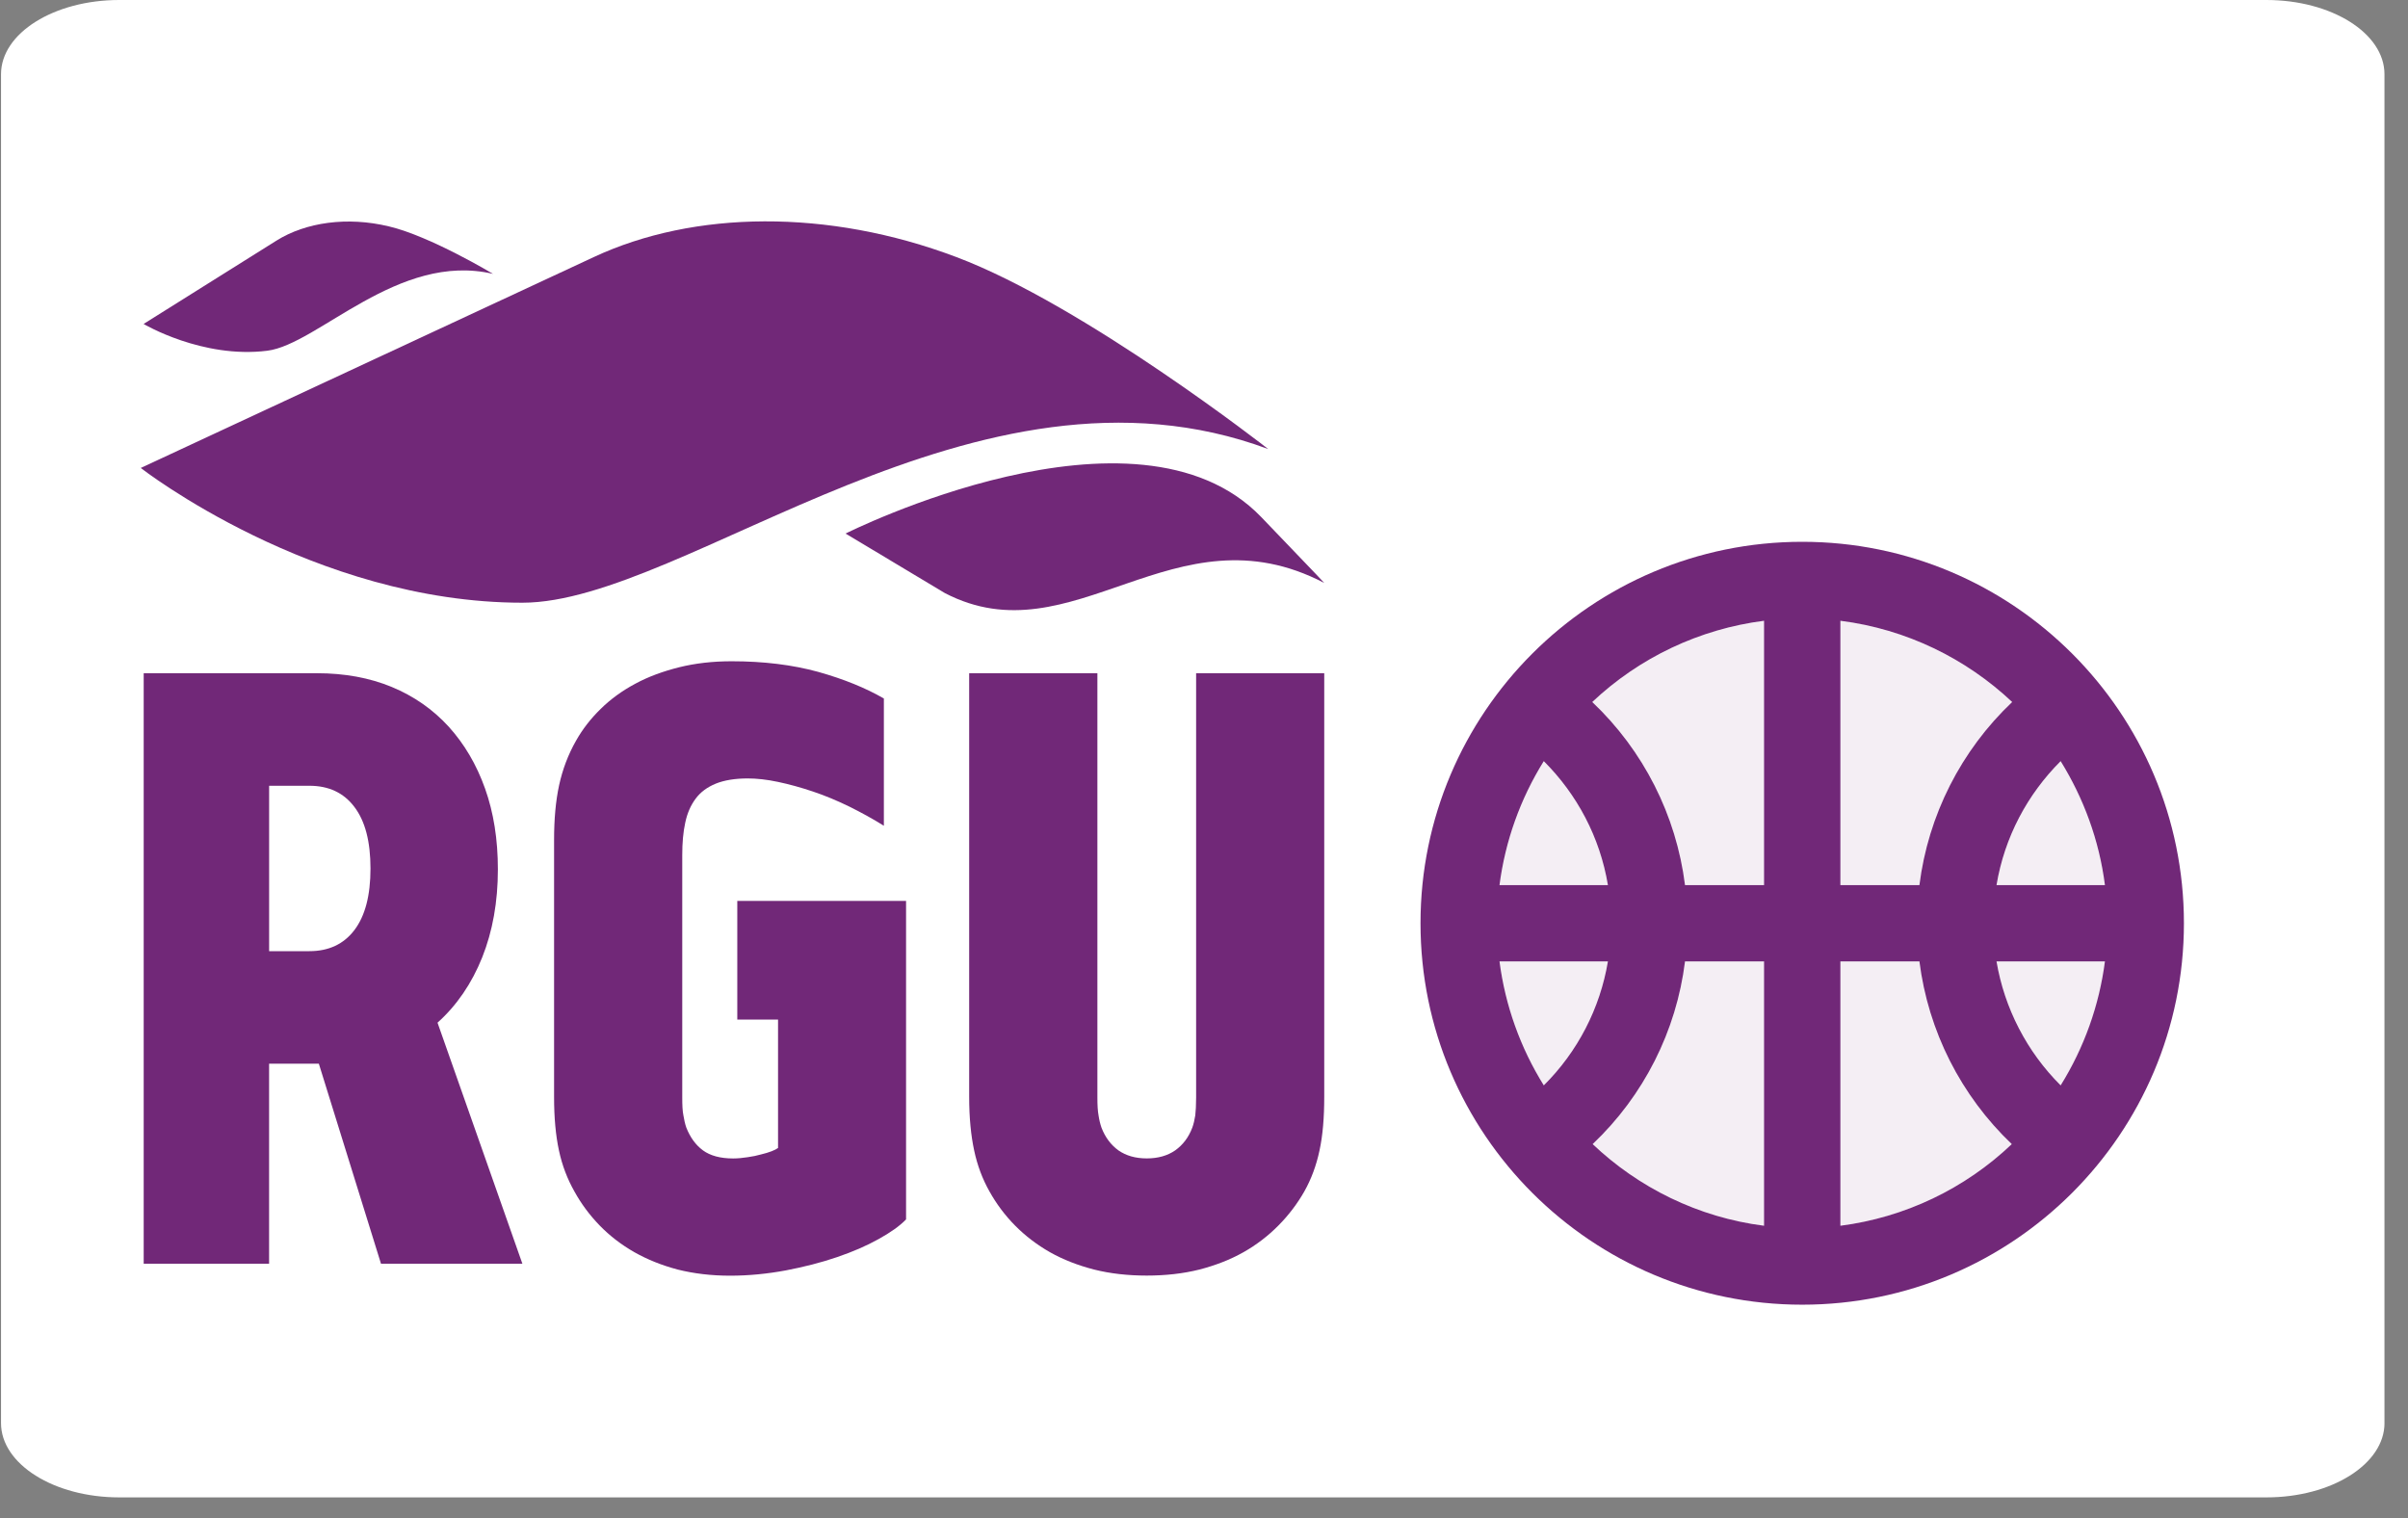 <svg width="92" height="58" viewBox="0 0 92 58" fill="none" xmlns="http://www.w3.org/2000/svg">
<rect x="0" y="0" width="92" height="58" fill="#808080" stroke="none"/>
<path d="M91.102 54.37C91.102 55.938 89.079 57.209 86.591 57.209H4.556C2.062 57.209 0.039 55.938 0.039 54.37V2.836C0.039 1.268 2.062 0 4.556 0H86.589C89.078 0 91.101 1.268 91.101 2.836V54.37H91.102Z" fill="white"/>
<path d="M14.155 33.183C14.155 32.154 13.952 31.371 13.54 30.83C13.133 30.289 12.559 30.021 11.822 30.021H10.282V36.34H11.822C12.56 36.34 13.133 36.07 13.54 35.535C13.952 34.992 14.155 34.209 14.155 33.183ZM14.556 48.281L12.182 40.64H10.281V48.281H5.49V25.721H12.109C13.164 25.721 14.119 25.895 14.967 26.246C15.817 26.599 16.539 27.103 17.142 27.762C17.738 28.421 18.204 29.205 18.532 30.127C18.86 31.046 19.022 32.076 19.022 33.214C19.022 34.455 18.822 35.578 18.423 36.578C18.025 37.572 17.454 38.41 16.716 39.073L19.958 48.281H14.556V48.281Z" fill="#712878"/>
<path d="M50.413 43.956C50.292 44.526 50.099 45.049 49.833 45.52C49.566 45.99 49.235 46.426 48.844 46.821C48.454 47.215 48.01 47.558 47.506 47.843C47.002 48.127 46.441 48.345 45.823 48.505C45.202 48.66 44.531 48.735 43.813 48.735C43.093 48.735 42.421 48.66 41.803 48.505C41.182 48.345 40.621 48.127 40.117 47.843C39.616 47.558 39.168 47.215 38.779 46.821C38.39 46.428 38.066 45.99 37.804 45.52C37.537 45.048 37.34 44.526 37.219 43.956C37.096 43.384 37.028 42.702 37.028 41.904V25.721H41.927V41.937C41.927 42.221 41.94 42.451 41.971 42.614C41.997 42.789 42.036 42.948 42.084 43.085C42.227 43.456 42.444 43.743 42.731 43.952C43.023 44.154 43.38 44.258 43.813 44.258C44.244 44.258 44.607 44.154 44.899 43.952C45.192 43.743 45.412 43.456 45.552 43.085C45.602 42.948 45.639 42.791 45.667 42.614C45.685 42.451 45.699 42.221 45.699 41.937V25.721H50.594V41.904C50.594 42.703 50.537 43.384 50.413 43.956Z" fill="#712878"/>
<path d="M33.566 47.341C33.105 47.598 32.576 47.827 31.977 48.031C31.376 48.237 30.722 48.403 30.024 48.537C29.323 48.667 28.612 48.739 27.894 48.739C27.173 48.739 26.507 48.658 25.898 48.506C25.287 48.345 24.737 48.124 24.236 47.841C23.739 47.558 23.294 47.215 22.911 46.821C22.526 46.424 22.205 45.991 21.946 45.52C21.679 45.049 21.478 44.531 21.355 43.954C21.231 43.38 21.169 42.7 21.169 41.908V32.092C21.169 31.299 21.231 30.602 21.361 30.002C21.492 29.399 21.705 28.833 22.007 28.302C22.25 27.868 22.568 27.457 22.948 27.086C23.329 26.712 23.767 26.392 24.273 26.122C24.773 25.851 25.336 25.647 25.949 25.493C26.564 25.341 27.231 25.264 27.953 25.264C29.181 25.264 30.284 25.401 31.265 25.671C32.243 25.946 33.078 26.287 33.769 26.687V31.549C33.348 31.285 32.906 31.044 32.446 30.815C31.981 30.588 31.52 30.396 31.064 30.243C30.599 30.086 30.156 29.965 29.728 29.874C29.299 29.783 28.916 29.741 28.569 29.741C28.079 29.741 27.671 29.809 27.346 29.94C27.021 30.074 26.763 30.262 26.575 30.518C26.389 30.768 26.256 31.07 26.18 31.433C26.101 31.795 26.066 32.204 26.066 32.668V41.936C26.066 42.219 26.076 42.45 26.11 42.613C26.139 42.789 26.173 42.944 26.222 43.083C26.369 43.454 26.576 43.743 26.856 43.95C27.134 44.154 27.518 44.26 28.012 44.26C28.188 44.26 28.377 44.241 28.564 44.212C28.752 44.185 28.921 44.152 29.074 44.107C29.227 44.071 29.364 44.029 29.479 43.985C29.596 43.941 29.673 43.898 29.726 43.859V38.954H28.169V34.419H34.617V46.589C34.378 46.837 34.026 47.087 33.566 47.341Z" fill="#712878"/>
<path d="M48.453 17.156C37.298 13.006 26.205 23.027 19.959 23.027C11.973 23.027 5.378 17.879 5.378 17.879L22.692 9.819C26.514 8.037 31.633 7.97 36.533 9.819C41.431 11.661 48.453 17.156 48.453 17.156Z" fill="#712878"/>
<path d="M50.594 22.272C44.866 19.28 40.997 25.204 36.099 22.659L32.306 20.385C32.306 20.385 43.414 14.794 48.188 19.756C50.601 22.265 50.594 22.272 50.594 22.272Z" fill="#712878"/>
<path d="M18.837 10.464C15.215 9.611 12.147 13.159 10.211 13.4C7.73 13.712 5.486 12.377 5.486 12.377L10.561 9.194C11.682 8.491 13.269 8.266 14.861 8.65C16.453 9.028 18.837 10.464 18.837 10.464Z" fill="#712878"/>
<path opacity="0.3" d="M64.378 33.816H67.397V23.717C64.874 24.037 62.599 25.159 60.834 26.821C62.789 28.673 64.042 31.145 64.378 33.816ZM80.421 33.816C80.203 32.135 79.626 30.519 78.729 29.08C77.46 30.348 76.585 31.98 76.279 33.816H80.421ZM58.982 29.08C58.085 30.519 57.508 32.135 57.29 33.816H61.432C61.132 32.02 60.275 30.364 58.982 29.08ZM57.29 36.731C57.508 38.413 58.085 40.028 58.982 41.468C60.251 40.2 61.126 38.567 61.432 36.731H57.29ZM60.849 43.712C62.644 45.421 64.938 46.514 67.397 46.831V36.731H64.378C64.047 39.396 62.799 41.864 60.849 43.712ZM76.877 26.821C75.077 25.112 72.777 24.024 70.314 23.717V33.816H73.333C73.669 31.145 74.922 28.673 76.877 26.821ZM78.729 41.468C79.64 40.035 80.219 38.416 80.421 36.731H76.279C76.585 38.567 77.46 40.2 78.729 41.468ZM70.314 36.731V46.831C72.837 46.51 75.112 45.373 76.862 43.712C74.912 41.864 73.664 39.396 73.333 36.731H70.314Z" fill="#D9C6DB"/>
<path d="M68.855 20.7C60.805 20.7 54.272 27.229 54.272 35.274C54.272 43.318 60.805 49.847 68.855 49.847C76.906 49.847 83.439 43.318 83.439 35.274C83.439 27.229 76.906 20.7 68.855 20.7ZM58.982 29.08C60.251 30.348 61.126 31.98 61.432 33.816H57.29C57.508 32.135 58.085 30.519 58.982 29.08ZM57.29 36.731H61.432C61.132 38.527 60.275 40.184 58.982 41.468C58.085 40.028 57.508 38.413 57.29 36.731ZM67.397 46.831C64.874 46.51 62.599 45.373 60.849 43.712C62.799 41.864 64.047 39.396 64.378 36.731H67.397V46.831ZM67.397 33.816H64.378C64.042 31.145 62.789 28.673 60.834 26.821C62.638 25.118 64.936 24.031 67.397 23.717V33.816ZM80.421 33.816H76.279C76.585 31.98 77.46 30.348 78.729 29.08C79.604 30.493 80.202 32.097 80.421 33.816ZM70.314 23.717C72.837 24.037 75.112 25.159 76.877 26.821C74.922 28.673 73.669 31.145 73.333 33.816H70.314V23.717ZM70.314 46.831V36.731H73.333C73.67 39.395 74.917 41.86 76.862 43.712C75.067 45.421 72.773 46.514 70.314 46.831ZM78.729 41.468C77.439 40.182 76.582 38.526 76.279 36.731H80.421C80.203 38.413 79.626 40.028 78.729 41.468Z" fill="#712878"/>
</svg>
